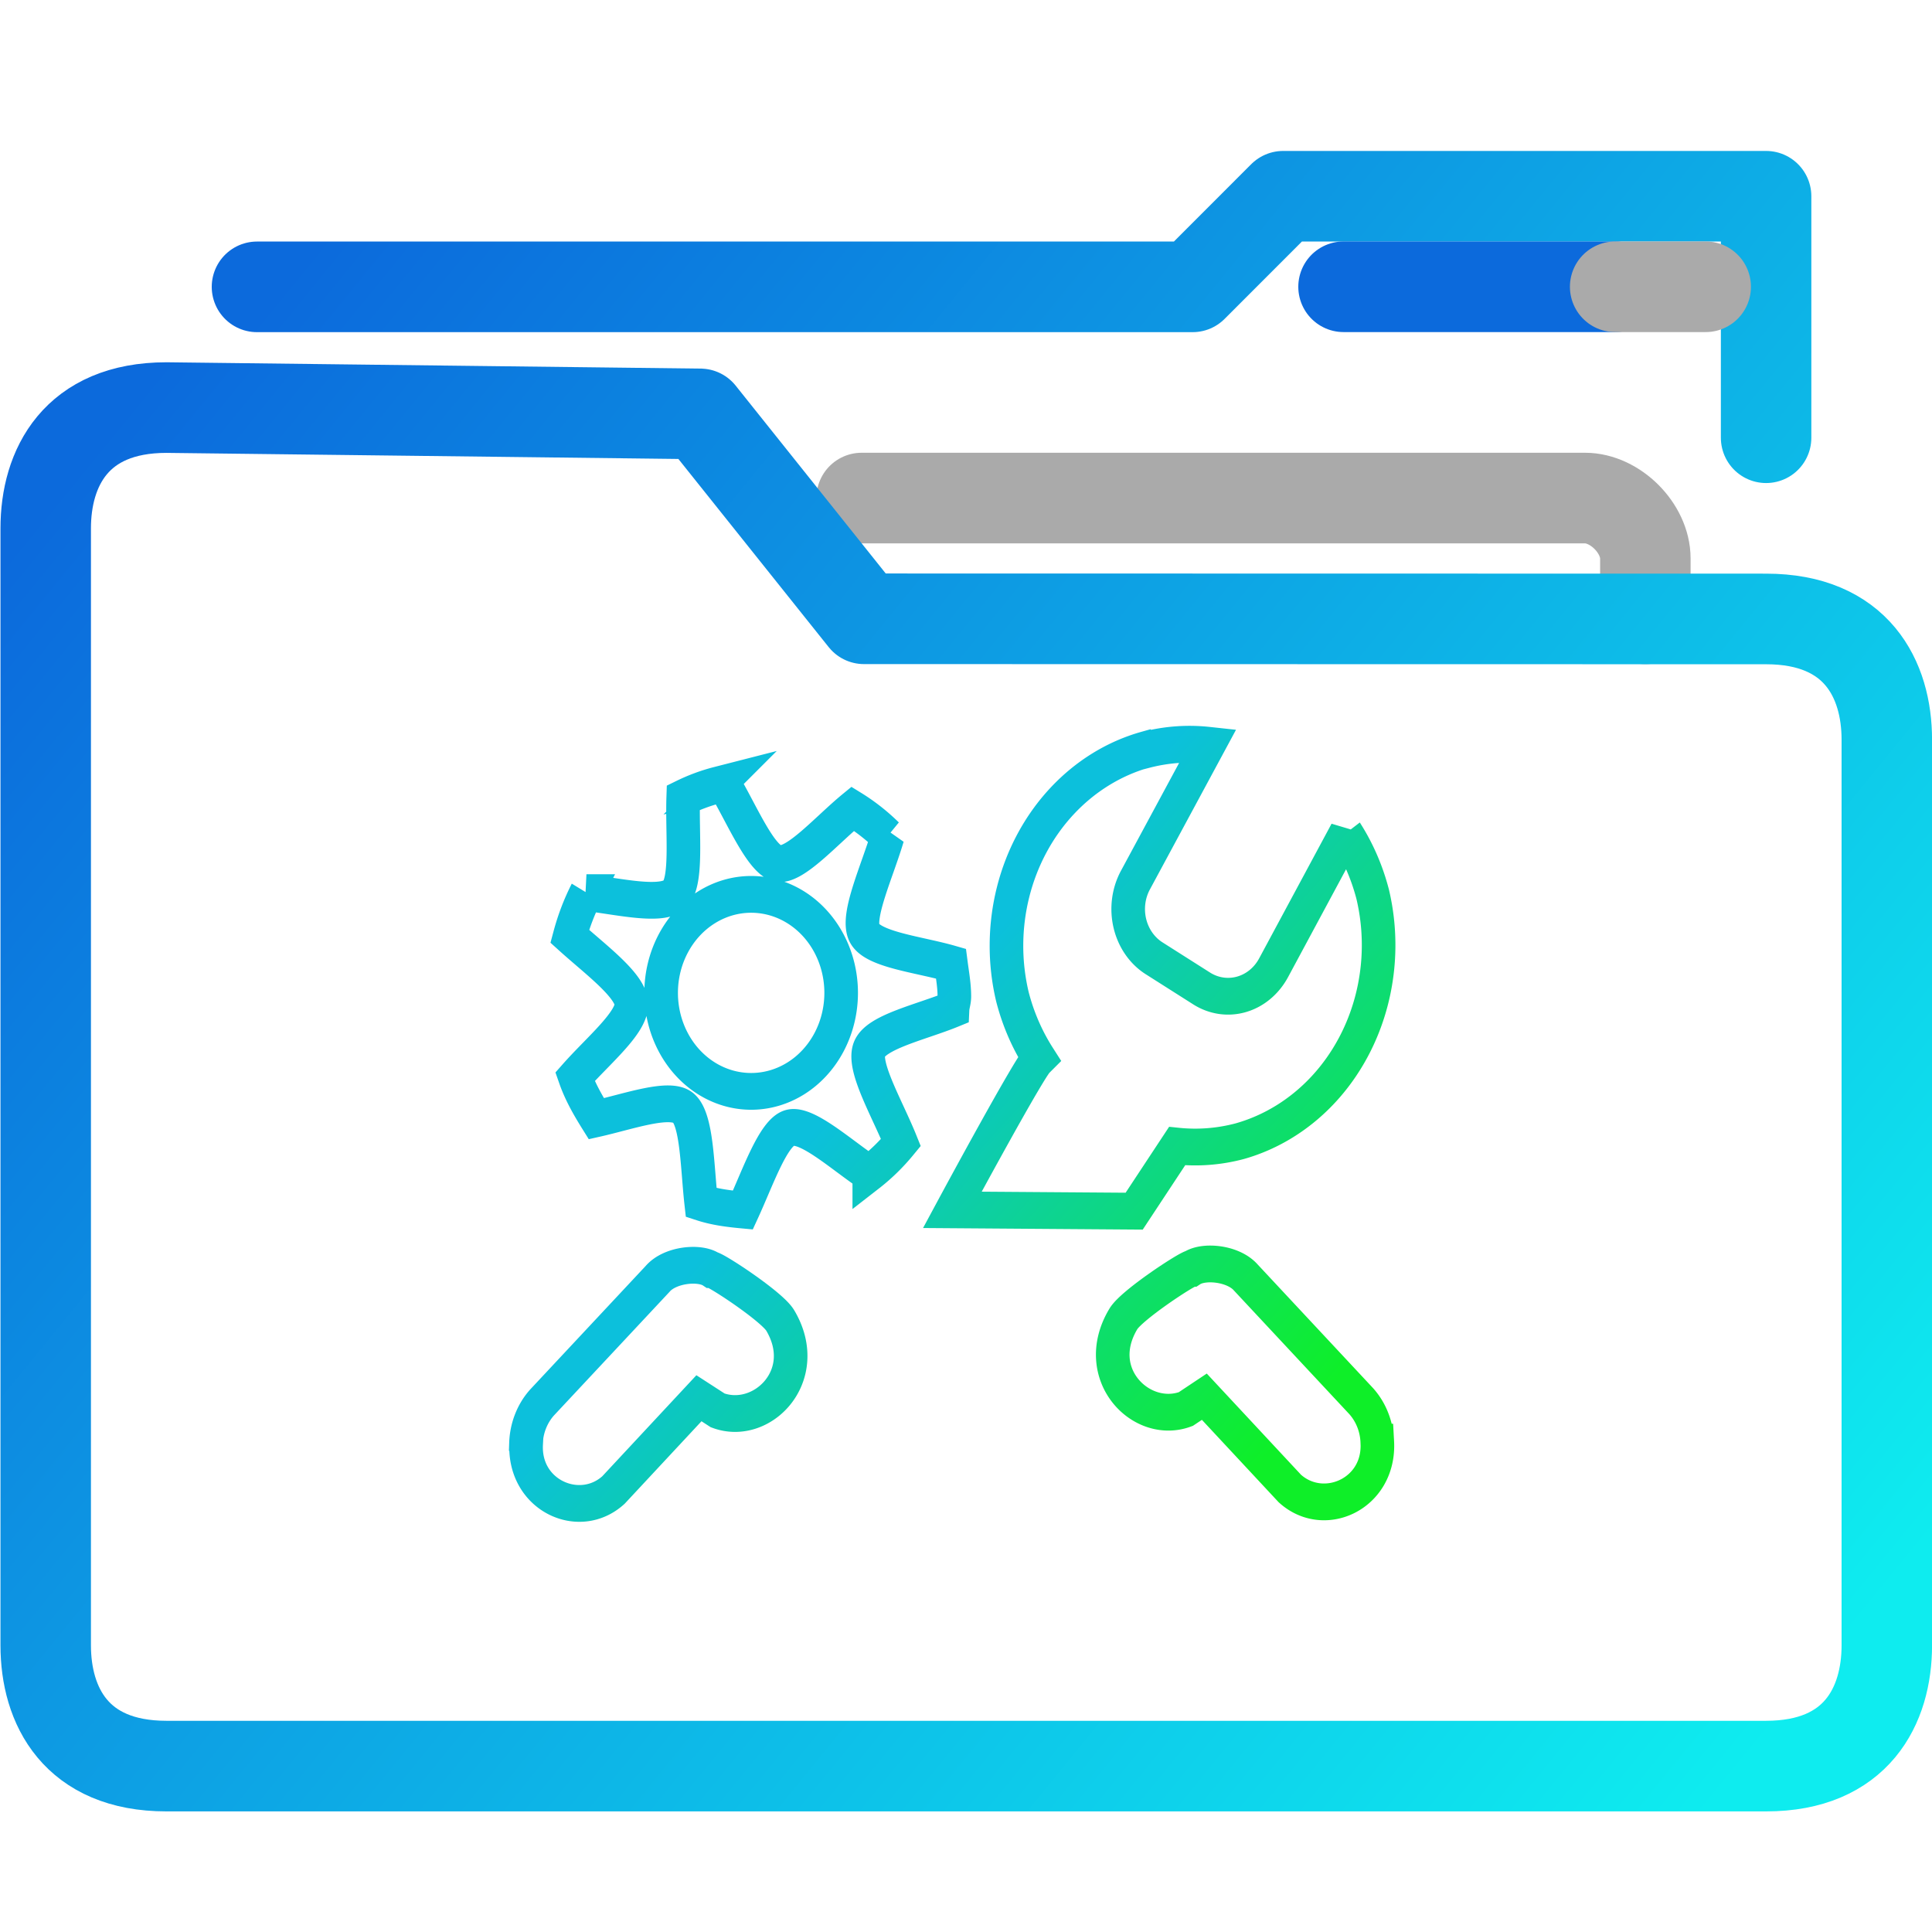 <?xml version="1.0" encoding="UTF-8" standalone="no"?>
<svg
   xmlns:dc="http://purl.org/dc/elements/1.1/"
   xmlns:cc="http://creativecommons.org/ns#"
   xmlns:rdf="http://www.w3.org/1999/02/22-rdf-syntax-ns#"
   xmlns:svg="http://www.w3.org/2000/svg"
   xmlns="http://www.w3.org/2000/svg"
   xmlns:xlink="http://www.w3.org/1999/xlink"
   xmlns:sodipodi="http://sodipodi.sourceforge.net/DTD/sodipodi-0.dtd"
   xmlns:inkscape="http://www.inkscape.org/namespaces/inkscape"
   height="64"
   width="64"
   version="1.1"
   id="svg42"
   sodipodi:docname="folder-development.svg"
   inkscape:version="0.92.5 (2060ec1f9f, 2020-04-08)">
  <defs
     id="defs46">
    <linearGradient
       id="linearGradient858">
      <stop
         style="stop-color:#0cc0dc;stop-opacity:1"
         offset="0"
         stop-color="#0c6adc"
         id="stop854" />
      <stop
         style="stop-color:#0eef28;stop-opacity:1"
         offset="1"
         stop-color="#0eecef"
         id="stop856" />
    </linearGradient>
    <linearGradient
       id="linearGradient842">
      <stop
         id="stop838"
         stop-color="#0c6adc"
         offset="0"
         style="stop-color:#dc0c0c;stop-opacity:1" />
      <stop
         id="stop840"
         stop-color="#0eecef"
         offset="1"
         style="stop-color:#0e4cef;stop-opacity:1" />
    </linearGradient>
    <linearGradient
       id="linearGradient849">
      <stop
         id="stop845"
         stop-color="#0c6adc"
         offset="0"
         style="stop-color:#fcff29;stop-opacity:1" />
      <stop
         id="stop847"
         stop-color="#0eecef"
         offset="1"
         style="stop-color:#72f7d6;stop-opacity:1" />
    </linearGradient>
    <linearGradient
       inkscape:collect="always"
       xlink:href="#linearGradient858"
       id="linearGradient860"
       gradientUnits="userSpaceOnUse"
       x1="25.656"
       y1="40.302"
       x2="36.818"
       y2="51.401" />
  </defs>
  <sodipodi:namedview
     pagecolor="#ffffff"
     bordercolor="#666666"
     borderopacity="1"
     objecttolerance="10"
     gridtolerance="10"
     guidetolerance="10"
     inkscape:pageopacity="0"
     inkscape:pageshadow="2"
     inkscape:window-width="1920"
     inkscape:window-height="1013"
     id="namedview44"
     showgrid="false"
     inkscape:zoom="3.6875"
     inkscape:cx="17.184063"
     inkscape:cy="32"
     inkscape:window-x="1920"
     inkscape:window-y="0"
     inkscape:window-maximized="1"
     inkscape:current-layer="svg42" />
  <linearGradient
     id="a">
    <stop
       offset="0"
       stop-color="#0c6adc"
       id="stop2" />
    <stop
       offset="1"
       stop-color="#0eecef"
       id="stop4" />
  </linearGradient>
  <linearGradient
     id="b"
     gradientUnits="userSpaceOnUse"
     x1="-54.435"
     x2="-19.412"
     xlink:href="#a"
     y1="14.268"
     y2="39.284" />
  <linearGradient
     id="c"
     gradientUnits="userSpaceOnUse"
     x1="-54.435"
     x2="-14.409"
     xlink:href="#a"
     y1="11.618"
     y2="44.287" />
  <linearGradient
     id="f"
     gradientTransform="matrix(1.003 0 0 1.003 .117 1.545)"
     gradientUnits="userSpaceOnUse"
     x1="-54.435"
     x2="-14.409"
     xlink:href="#a"
     y1="11.618"
     y2="44.287" />
  <linearGradient
     id="e"
     gradientTransform="matrix(1.003 0 0 1.003 .119 -.157)"
     gradientUnits="userSpaceOnUse"
     x1="-54.435"
     x2="-14.409"
     xlink:href="#a"
     y1="11.618"
     y2="44.287" />
  <linearGradient
     id="d"
     gradientTransform="matrix(1.003 0 0 1.003 .119 -.157)"
     gradientUnits="userSpaceOnUse"
     x1="-54.435"
     x2="-16.41"
     y1="19.271"
     y2="45.288">
    <stop
       offset="0"
       stop-color="#0c6adc"
       stop-opacity=".2"
       id="stop11" />
    <stop
       offset="1"
       stop-color="#0eecef"
       stop-opacity=".2"
       id="stop13" />
  </linearGradient>
  <g
     transform="matrix(1.35 0 0 1.352 80.504 -1.726)"
     stroke="url(#b)"
     stroke-width=".962"
     stroke-linecap="round"
     stroke-linejoin="round"
     id="g30"
     style="fill:none;stroke-width:2.22;stroke-miterlimit:4;stroke-dasharray:none">
    <path
       d="M-19.259 16.44v-1.48c0-.74-.74-1.48-1.481-1.48h-17.75"
       fill="none"
       stroke="#aaa"
       stroke-width=".74"
       id="path16"
       style="fill:none;stroke-width:2.22;stroke-miterlimit:4;stroke-dasharray:none" />
    <g
       transform="translate(0 -2.74)"
       clip-rule="evenodd"
       stroke="url(#c)"
       stroke-width=".888"
       id="g22"
       style="fill:none;stroke-width:2.22;stroke-miterlimit:4;stroke-dasharray:none">
      <path
         d="M-38.432 19.178l-4.016-5.02-13.1-.155c-2.223 0-2.963 1.48-2.963 2.959V44.33c0 1.48.74 2.959 2.962 2.959h39.253c2.222 0 2.962-1.48 2.962-2.96V22.14c0-1.479-.74-2.958-2.962-2.958z"
         fill="url(#d)"
         fill-rule="evenodd"
         stroke="url(#e)"
         id="path18"
         style="fill:none;stroke-width:2.22;stroke-miterlimit:4;stroke-dasharray:none" />
      <path
         d="M-16.296 14.742V8.825h-11.85l-2.222 2.22h-22.959"
         fill="none"
         stroke="url(#f)"
         id="path20"
         style="fill:none;stroke-width:2.22;stroke-miterlimit:4;stroke-dasharray:none" />
    </g>
    <g
       fill="none"
       stroke-width=".74"
       stroke-linecap="butt"
       stroke-linejoin="miter"
       id="g28"
       style="fill:none;stroke-width:2.22;stroke-miterlimit:4;stroke-dasharray:none">
      <path
         d="M-26.665 8.303h6.666"
         stroke="#0c6adc"
         id="path24"
         style="fill:none;stroke-width:2.22;stroke-miterlimit:4;stroke-dasharray:none" />
      <path
         d="M-20 8.303h2.222"
         stroke="#aaa"
         id="path26"
         style="fill:none;stroke-width:2.22;stroke-miterlimit:4;stroke-dasharray:none" />
    </g>
  </g>
  <g
     id="g38"
     style="fill:none;stroke:url(#linearGradient860)"
     transform="matrix(1.113,0,0,1.218,-3.946,-9.003)">
    <path
       d="m 19.2,46.65 a 1.68,1.68 0 0 1 0.48,-1.116 l 3.438,-3.36 c 0.366,-0.39 1.248,-0.468 1.602,-0.252 0.132,0 1.8,1.002 2.046,1.38 0.978,1.5 -0.54,2.898 -1.86,2.448 l -0.558,-0.33 -2.544,2.496 c -1.008,0.84 -2.682,0.15 -2.598,-1.26 z M 37.644,27.786 a 5.628,5.628 0 0 1 1.86,-0.126 l -2.16,3.66 a 1.548,1.548 0 0 0 0.564,2.142 l 1.386,0.804 a 1.572,1.572 0 0 0 2.16,-0.558 l 2.154,-3.66 a 5.532,5.532 0 0 1 0.792,1.662 5.508,5.508 0 0 1 -3.96,6.72 5.628,5.628 0 0 1 -1.86,0.132 l -1.278,1.77 -5.412,-0.036 c 0,0 2.412,-4.092 2.58,-4.122 A 5.532,5.532 0 0 1 33.678,34.5 5.508,5.508 0 0 1 37.638,27.78 Z M 24.912,28.74 a 5.724,5.724 0 0 0 -1.032,0.348 c -0.036,0.99 0.132,2.292 -0.252,2.628 -0.384,0.336 -1.65,0.06 -2.628,-0.048 a 5.76,5.76 0 0 0 -0.498,1.188 c 0.762,0.63 1.812,1.332 1.836,1.836 0.024,0.51 -0.996,1.278 -1.68,1.986 0.156,0.408 0.39,0.78 0.636,1.14 0.966,-0.198 2.166,-0.594 2.58,-0.3 0.42,0.3 0.42,1.602 0.54,2.58 0.402,0.12 0.816,0.168 1.242,0.204 0.444,-0.882 0.9,-2.1 1.386,-2.232 0.504,-0.144 1.53,0.72 2.376,1.236 a 5.718,5.718 0 0 0 0.942,-0.84 c -0.402,-0.912 -1.14,-2.052 -0.942,-2.532 0.204,-0.48 1.548,-0.744 2.478,-1.092 0.006,-0.12 0.054,-0.228 0.054,-0.348 0,-0.3 -0.06,-0.6 -0.102,-0.894 -0.96,-0.252 -2.328,-0.378 -2.58,-0.84 -0.24,-0.456 0.39,-1.68 0.696,-2.628 a 5.844,5.844 0 0 0 -1.038,-0.744 c -0.792,0.594 -1.722,1.578 -2.232,1.488 -0.498,-0.096 -1.05,-1.302 -1.584,-2.136 -0.06,0.012 -0.132,-0.012 -0.198,0 z m 0.99,2.976 a 2.679,2.679 0 1 1 0,5.358 2.679,2.679 0 0 1 0,-5.358 z"
       id="path32"
       style="fill:none;stroke:url(#linearGradient860)"
       inkscape:connector-curvature="0" />
    <path
       d="M 23.958,41.886 H 39.81 l 0.012,9.624 c 0,0.78 -0.75,1.488 -1.578,1.488 H 25.554 A 1.584,1.584 0 0 1 23.97,51.414 Z"
       id="path34"
       style="fill:none;stroke:url(#linearGradient860)"
       inkscape:connector-curvature="0" />
    <path
       d="m 44.538,46.614 a 1.68,1.68 0 0 0 -0.48,-1.116 l -3.432,-3.36 c -0.372,-0.39 -1.248,-0.468 -1.608,-0.252 -0.126,0 -1.8,1.002 -2.04,1.38 -0.984,1.5 0.54,2.898 1.86,2.448 l 0.552,-0.336 2.544,2.496 c 1.014,0.84 2.688,0.15 2.604,-1.26 z"
       id="path36"
       style="fill:none;stroke:url(#linearGradient860)"
       inkscape:connector-curvature="0" />
  </g>
  <path
     d="M19.2 27.6h25.398v25.398H19.2z"
     fill="none"
     id="path40" />
</svg>
